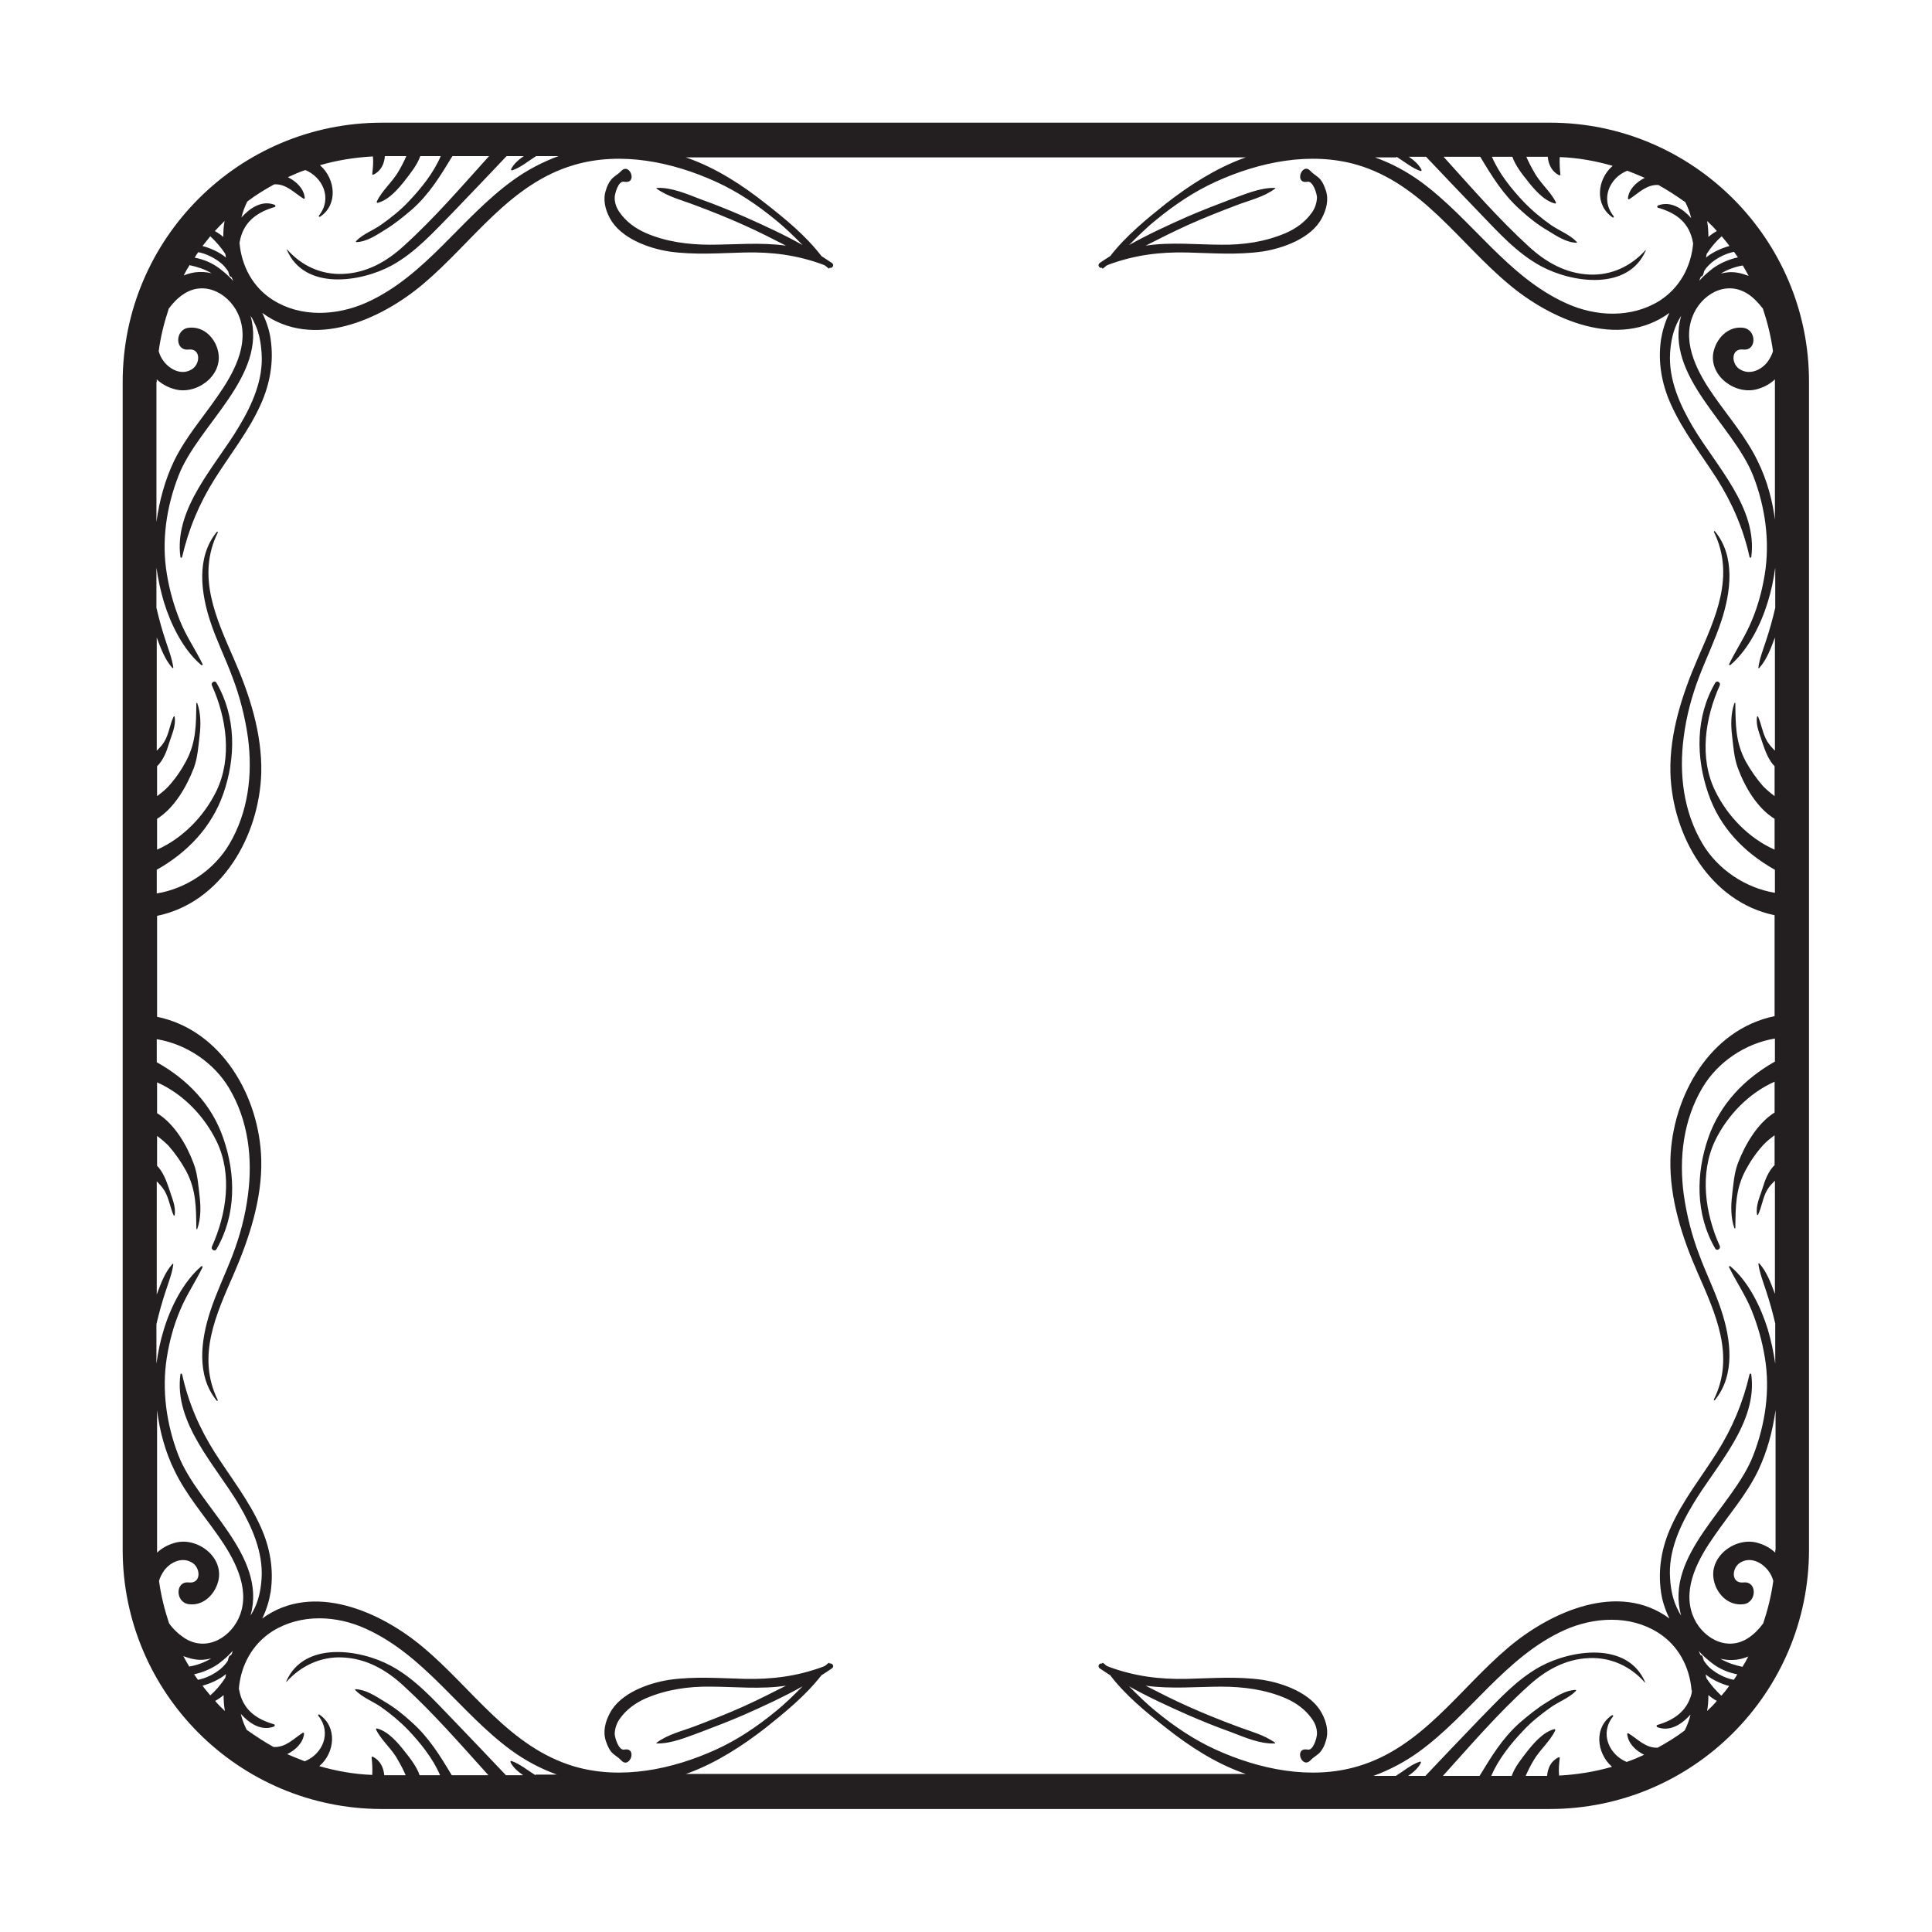 <svg id="Layer_1" xmlns="http://www.w3.org/2000/svg" viewBox="0 0 595.3 595.3"><style>.st0{fill:#231f20}</style><path class="st0" d="M477.6 37.8H117.7c-44.1 0-79.9 35.8-79.9 79.9v359.8c0 44.1 35.8 79.9 79.9 79.9h359.8c44.1 0 79.9-35.8 79.9-79.9V117.7c.1-44-35.8-79.9-79.8-79.9zM538.8 85c-1.1-.4-2.3-.8-3.6-1-1.8-.3-3.4-.1-5 .3 2.2-1.3 4.4-2.1 6.8-2.5.6 1 1.2 2.1 1.8 3.2zM529 71.2c-.9.5-1.8 1.1-2.6 1.8 0-1.6-.1-3.3-.4-4.9 1.1 1 2.1 2 3 3.1zm-3.1 7c1.3-2 2.8-3.8 4.6-5.4.8 1 1.7 2 2.4 3-2.6.7-5.1 1.9-6.9 3.3l-.3.3c0-.4.1-.8.2-1.2zm-1.8 7c.2 0 .5-.2.6-.4.2-.4.3-.9.4-1.3.6-1 1.4-1.8 2.3-2.6 2-1.6 4.4-2.8 6.9-3.3.4.6.8 1.1 1.2 1.7-2.8.6-5.5 1.8-7.6 3.3-1.3 1-2.9 2.3-4.3 3.9.1-.4.3-.8.5-1.3zm-93.8-36.9c2.4 1.5 4.8 3.5 7.4 4.4.2.1.4-.2.3-.4-.8-1.6-2.3-2.9-3.9-4h5.3c5.5 5.8 11 11.6 16.6 17.4 5.7 5.9 11.4 12.3 18.8 16.3 9.6 5.2 26.9 7.7 32.3-4.8 0-.1-.1-.2-.1-.1-4.4 4.9-10.5 7.8-17.2 7.5-7.3-.3-13.5-3.8-18.8-8.7-9.3-8.5-17.7-18.2-26.2-27.6h11.3c3.6 6 7 11.6 12.4 16.4 2.6 2.4 5.4 4.6 8.5 6.4 2.6 1.6 5.6 3.6 8.7 3.7.2 0 .3-.2.1-.3-2.1-2.2-5.3-3.4-7.8-5.1-3-2.1-5.9-4.5-8.5-7.2-3.7-3.9-7.6-8.7-9.8-13.9h6.3c.9 2.7 3.2 5.6 4.5 7.2 2.1 2.7 5.1 6.3 8.6 7.2.3.1.4-.2.3-.4-1.7-3.4-4.9-5.9-6.7-9.3-.9-1.5-1.7-3.1-2.4-4.7h6.6c.2 2.4 1.3 4.6 3.5 5.7.1.1.4 0 .4-.2-.2-1.8-.3-3.6-.2-5.4 5.6.2 11.1 1.2 16.3 2.7l-.1.1c-4.7 4.1-5.5 12 .1 15.8.2.2.5-.2.3-.4-4.3-5.4-1.1-11.9 4.2-14 1.8.7 3.6 1.4 5.4 2.2-2.8 1.4-4.9 3.6-5.2 6.3 0 .2.3.4.4.3 2.9-1.9 5.3-4.6 9-4.4 2.9 1.6 5.6 3.4 8.3 5.3.8 1.6 1.4 3.2 1.8 4.9-2.6-2.9-6.3-5.4-10.2-3.9-.3.1-.4.6 0 .7 5.1 1.5 9.1 4.1 10.5 9.6.1.5.2.9.3 1.4-.6 7.1-4.1 13.7-10.4 17.7-8.7 5.4-19.7 4.9-28.8.7-18.1-8.2-29-25.9-44.7-37.4-4.4-3.2-9.1-5.7-14.1-7.5h6.6zM74.1 73.4c1.4-5.4 5.4-8.1 10.5-9.6.4-.1.3-.6 0-.7-3.9-1.5-7.6 1-10.2 3.9.4-1.7 1-3.3 1.8-4.9 2.6-2 5.4-3.7 8.3-5.3 3.7-.2 6.1 2.6 9 4.4.2.1.5 0 .4-.3-.3-2.7-2.4-4.9-5.2-6.3 1.8-.8 3.5-1.6 5.4-2.2 5.3 2.2 8.4 8.7 4.2 14-.2.2 0 .5.3.4 5.6-3.7 4.8-11.6.1-15.8l-.1-.1c5.2-1.5 10.7-2.4 16.3-2.7.2 1.8 0 3.6-.2 5.4 0 .2.2.3.4.2 2.3-1.1 3.3-3.3 3.5-5.7h6.6c-.7 1.6-1.5 3.2-2.4 4.7-1.9 3.3-5.1 5.9-6.7 9.3-.1.2.1.5.3.4 3.5-.9 6.5-4.5 8.6-7.2 1.3-1.7 3.6-4.5 4.5-7.2h6.3c-2.2 5.2-6.1 10-9.8 13.9-2.5 2.7-5.4 5-8.5 7.2-2.5 1.8-5.7 2.9-7.8 5.1-.1.1 0 .3.1.3 3.2-.1 6.1-2.1 8.7-3.7 3-1.8 5.8-4.1 8.5-6.4 5.4-4.8 8.8-10.5 12.4-16.4h11.3c-8.5 9.4-16.8 19.1-26.2 27.6-5.3 4.9-11.5 8.4-18.8 8.7-6.7.3-12.8-2.5-17.2-7.5-.1-.1-.1 0-.1.1 5.4 12.6 22.7 10 32.3 4.8 7.3-4 13-10.4 18.8-16.3 5.6-5.8 11.1-11.6 16.6-17.4h5.3c-1.6 1.1-3.1 2.4-3.9 4-.1.2.1.5.3.4 2.7-.9 5-2.9 7.4-4.4h6.9c-4.9 1.8-9.7 4.3-14.1 7.5-16 11.6-26.8 29.4-45 37.6-9.1 4.1-20.2 4.7-28.8-.7-6.3-3.9-9.8-10.6-10.4-17.7.1-.5.2-.9.3-1.4zm-4.9-5.3c-.3 1.6-.4 3.2-.4 4.9-.8-.7-1.7-1.3-2.6-1.8 1-1.1 2-2.1 3-3.1zm-4.4 4.7c1.7 1.6 3.3 3.4 4.6 5.4.1.4.2.8.2 1.2l-.3-.3c-1.8-1.4-4.3-2.6-6.9-3.3l2.4-3zm-3.7 4.9c2.5.5 4.9 1.7 6.9 3.3.9.7 1.6 1.6 2.3 2.6.1.5.3.9.4 1.3.1.2.3.4.6.4.2.4.4.9.6 1.3-1.4-1.6-3-2.9-4.3-3.9-2.1-1.6-4.8-2.8-7.6-3.3.3-.6.7-1.2 1.1-1.7zm-2.7 4c2.3.5 4.6 1.2 6.8 2.5-1.6-.4-3.3-.5-5-.3-1.3.2-2.5.5-3.6 1 .5-1 1.1-2.1 1.8-3.2zm-10.1 36v-.8c1.4 1.3 3.1 2.3 5.1 2.9 6.7 2.2 15.1-3.7 13.9-11-.7-4.4-4.4-8.4-9.2-7.8-4.2.5-4.3 7.2 0 6.7 3.7-.4 3.7 4.1 1.3 5.9-3.1 2.2-6.8.5-8.9-2.2-.8-1-1.3-2.1-1.6-3.2.6-4.5 1.7-8.9 3.1-13.1 1.3-1.8 2.9-3.4 4.6-4.5 6.8-4.5 14.7.3 17.2 7.2 3.1 8.5-2 17.5-6.7 24.2-4.6 6.7-9.9 12.7-13.5 20.1-2.8 5.9-4.5 12.2-5.4 18.7v-43.1zm3.8 382.5c-1.4-4.2-2.5-8.6-3.1-13.1.3-1.1.9-2.2 1.6-3.2 2-2.7 5.8-4.4 8.9-2.2 2.4 1.8 2.4 6.3-1.3 5.9-4.3-.5-4.2 6.2 0 6.7 4.7.6 8.4-3.4 9.2-7.8 1.2-7.3-7.2-13.2-13.9-11-2 .6-3.7 1.6-5.1 2.9v-43.9c.8 6.5 2.5 12.8 5.4 18.7 3.6 7.4 8.8 13.4 13.5 20.1 4.7 6.7 9.8 15.8 6.7 24.2-2.5 6.9-10.3 11.7-17.2 7.2-1.8-1.2-3.4-2.7-4.7-4.5zm4.4 10.1c1.1.4 2.3.8 3.6 1 1.8.3 3.4.1 5-.3-2.2 1.3-4.4 2.1-6.8 2.5-.6-1-1.2-2.1-1.8-3.2zm9.8 13.8c.9-.5 1.8-1.1 2.6-1.8 0 1.6.1 3.3.4 4.9-1.1-1-2.1-2-3-3.1zm3.1-7.1c-1.3 2-2.8 3.8-4.6 5.4-.8-1-1.7-2-2.4-3 2.6-.7 5.1-1.9 6.9-3.3l.3-.3c0 .5-.1.8-.2 1.2zm1.8-7c-.2 0-.5.2-.6.4-.2.4-.3.9-.4 1.3-.6 1-1.4 1.8-2.3 2.6-2 1.6-4.4 2.8-6.9 3.3-.4-.6-.8-1.1-1.2-1.7 2.8-.6 5.5-1.8 7.6-3.3 1.3-1 2.9-2.3 4.3-3.9-.1.5-.3.9-.5 1.3zm93.8 37c-2.4-1.5-4.8-3.5-7.4-4.4-.2-.1-.4.2-.3.4.8 1.6 2.3 2.9 3.9 4h-5.3c-5.5-5.8-11-11.6-16.6-17.4-5.7-5.9-11.4-12.3-18.8-16.3-9.6-5.2-26.9-7.7-32.3 4.8 0 .1.1.2.1.1 4.4-4.9 10.5-7.8 17.2-7.5 7.3.3 13.5 3.8 18.8 8.7 9.3 8.5 17.7 18.2 26.2 27.6h-11.3c-3.6-6-7-11.6-12.4-16.4-2.6-2.4-5.4-4.6-8.5-6.4-2.6-1.6-5.6-3.6-8.7-3.7-.2 0-.3.2-.1.3 2.1 2.2 5.3 3.4 7.8 5.1 3 2.1 5.9 4.5 8.5 7.2 3.7 3.9 7.6 8.7 9.8 13.9h-6.3c-.9-2.7-3.2-5.6-4.5-7.2-2.1-2.7-5.1-6.3-8.6-7.2-.3-.1-.4.2-.3.4 1.7 3.4 4.9 5.9 6.7 9.3.9 1.5 1.7 3.1 2.4 4.7h-6.6c-.2-2.4-1.3-4.6-3.5-5.7-.1-.1-.4 0-.4.2.2 1.8.3 3.6.2 5.4-5.6-.2-11.1-1.2-16.3-2.7l.1-.1c4.7-4.1 5.5-12-.1-15.8-.2-.2-.5.2-.3.4 4.3 5.4 1.1 11.9-4.2 14-1.8-.7-3.6-1.4-5.4-2.2 2.8-1.4 4.9-3.6 5.2-6.3 0-.2-.3-.4-.4-.3-2.9 1.9-5.3 4.6-9 4.4-2.9-1.6-5.6-3.4-8.3-5.3-.8-1.6-1.4-3.2-1.8-4.9 2.6 2.9 6.3 5.4 10.2 3.9.3-.1.4-.6 0-.7-5.1-1.5-9.1-4.1-10.5-9.6-.1-.5-.2-.9-.3-1.4.6-7.1 4.1-13.7 10.4-17.7 8.7-5.4 19.7-4.9 28.8-.7 18.1 8.2 29 25.9 44.7 37.4 4.4 3.2 9.1 5.7 14.1 7.5H165zm356.2-25.1c-1.4 5.4-5.4 8.1-10.5 9.6-.4.1-.3.6 0 .7 3.9 1.5 7.6-1 10.2-3.9-.4 1.7-1 3.3-1.8 4.9-2.6 2-5.4 3.7-8.3 5.3-3.7.2-6.1-2.6-9-4.4-.2-.1-.5 0-.4.3.3 2.7 2.4 4.9 5.2 6.3-1.8.8-3.5 1.6-5.4 2.2-5.3-2.2-8.4-8.7-4.2-14 .2-.2 0-.5-.3-.4-5.6 3.7-4.8 11.6-.1 15.8l.1.1c-5.2 1.5-10.7 2.4-16.3 2.7-.2-1.8 0-3.6.2-5.4 0-.2-.2-.3-.4-.2-2.3 1.1-3.3 3.3-3.5 5.7h-6.6c.7-1.6 1.5-3.2 2.4-4.7 1.9-3.3 5.1-5.9 6.7-9.3.1-.2-.1-.5-.3-.4-3.5.9-6.5 4.5-8.6 7.2-1.3 1.7-3.6 4.5-4.5 7.2h-6.3c2.2-5.2 6.1-10 9.8-13.9 2.5-2.7 5.4-5 8.5-7.2 2.5-1.8 5.7-2.9 7.8-5.1.1-.1 0-.3-.1-.3-3.2.1-6.1 2.1-8.7 3.7-3 1.8-5.8 4.1-8.5 6.4-5.4 4.8-8.8 10.5-12.4 16.4h-11.3c8.5-9.4 16.8-19.1 26.2-27.6 5.3-4.9 11.5-8.4 18.8-8.7 6.7-.3 12.8 2.5 17.2 7.5.1.1.1 0 .1-.1-5.4-12.6-22.7-10-32.3-4.8-7.3 4-13 10.4-18.8 16.3-5.6 5.8-11.1 11.6-16.6 17.4h-5.3c1.6-1.1 3.1-2.4 3.9-4 .1-.2-.1-.5-.3-.4-2.7.9-5 2.9-7.4 4.4h-6.9c4.9-1.8 9.7-4.3 14.1-7.5 15.8-11.5 26.6-29.2 44.7-37.4 9.1-4.1 20.2-4.7 28.8.7 6.3 3.9 9.8 10.6 10.4 17.7.2.2.1.7 0 1.2zm4.8 5.3c.3-1.6.4-3.2.4-4.9.8.7 1.7 1.3 2.6 1.8-.9 1.1-1.9 2.1-3 3.1zm4.4-4.7c-1.7-1.6-3.3-3.4-4.6-5.4-.1-.4-.2-.8-.2-1.2l.3.3c1.8 1.4 4.3 2.6 6.9 3.3-.7 1-1.5 2-2.4 3zm3.8-4.9c-2.5-.5-4.9-1.7-6.9-3.3-.9-.7-1.6-1.6-2.3-2.6-.1-.5-.3-.9-.4-1.3-.1-.2-.3-.4-.6-.4-.2-.4-.4-.9-.6-1.3 1.4 1.6 3 2.9 4.3 3.9 2.1 1.6 4.8 2.8 7.6 3.3-.3.6-.7 1.2-1.1 1.7zm2.7-4c-2.3-.5-4.6-1.2-6.8-2.5 1.6.4 3.3.5 5 .3 1.3-.2 2.5-.5 3.6-1-.5 1-1.1 2.1-1.8 3.2zm10.1-36v.8c-1.4-1.3-3.1-2.3-5.1-2.9-6.7-2.2-15.1 3.7-13.9 11 .7 4.4 4.4 8.4 9.2 7.8 4.2-.5 4.3-7.2 0-6.7-3.7.4-3.7-4.1-1.3-5.9 3.1-2.2 6.8-.5 8.9 2.2.8 1 1.3 2.1 1.6 3.2-.6 4.5-1.7 8.9-3.1 13.1-1.3 1.8-2.9 3.4-4.6 4.5-6.8 4.5-14.7-.3-17.2-7.2-3.1-8.5 2-17.5 6.7-24.2 4.6-6.7 9.9-12.7 13.5-20.1 2.8-5.9 4.5-12.2 5.4-18.7v43.1zm0-290.3c-.8 3.4-1.7 6.7-2.8 10-.9 2.8-2 5.5-2.4 8.4 0 .2.2.3.3.1 2.3-2.6 3.5-5.9 4.7-9.1 0-.1.1-.2.1-.3v34.9c-.9-.9-1.7-1.8-2.4-2.9-1.4-2.4-1.7-5.1-2.8-7.6-.1-.1-.2-.1-.3 0-.5 2.8.9 5.5 1.7 8.2.8 2.4 1.9 5.3 3.7 7.1v9.2c-1.2-.9-2.4-1.9-3.5-3-2.1-2.4-3.9-5-5.4-7.7-3.2-6-3.1-11.3-3.2-17.9 0-.2-.2-.2-.3 0-1.1 3.1-1.1 6.7-.7 10 .4 3.4.6 6.8 1.8 10 2.1 5.7 5.9 12.3 11.3 15.6v9.5c-7.9-3.5-14.5-10.3-18.3-18.1-5-10.2-3.1-22.5 1.4-32.5.4-.9-.9-1.7-1.4-.8-6.1 10.5-6 23-2.1 34.2 3.5 10.3 11 18.1 20.5 23.4v7.1c-9.1-1.5-17.6-7.2-22.3-15.1-5.9-9.9-7.3-21.6-5.8-32.9.8-6.4 2.5-12.7 4.8-18.7 2.2-5.7 4.9-11.3 6.8-17.1 2.9-8.8 4.4-19.9-2-27.6-.1-.2-.3 0-.3.2 6.6 13.5.5 26.4-5 39-4.7 10.9-8.7 23-8.4 35.1.5 19.4 12.2 39.9 32.1 44v31.1c-19.9 4.1-31.5 24.6-32.1 44-.3 12.1 3.6 24.2 8.4 35.1 5.5 12.6 11.6 25.6 5 39-.1.2.1.4.3.2 6.4-7.8 4.9-18.8 2-27.6-1.9-5.8-4.7-11.4-6.8-17.1-2.3-6-3.9-12.3-4.8-18.7-1.5-11.3-.1-23 5.8-32.9 4.7-7.9 13.2-13.6 22.3-15.1v7.1c-9.4 5.3-16.9 13.1-20.5 23.4-3.9 11.2-4 23.7 2.1 34.2.5.9 1.8.1 1.4-.8-4.5-10-6.3-22.3-1.4-32.5 3.8-7.8 10.4-14.6 18.3-18.1v9.5c-5.3 3.3-9.1 9.9-11.3 15.6-1.2 3.2-1.4 6.6-1.8 10-.4 3.2-.4 6.9.7 10 .1.2.3.1.3 0 .1-6.6 0-11.9 3.2-17.9 1.5-2.8 3.3-5.4 5.4-7.7 1.1-1.2 2.3-2.1 3.5-3v9.2c-1.9 1.8-3 4.7-3.7 7.1-.8 2.6-2.2 5.4-1.7 8.2 0 .1.2.1.3 0 1.2-2.5 1.4-5.2 2.8-7.6.6-1.1 1.5-2 2.4-2.9v34.9c0-.1-.1-.2-.1-.3-1.2-3.2-2.4-6.5-4.7-9.1-.1-.1-.4 0-.3.1.4 2.9 1.5 5.6 2.4 8.4 1.1 3.3 2 6.6 2.8 10v12.4c-.5-3.6-1.3-7.2-2.3-10.6-2.1-6.8-5.9-14.7-11.5-19.4-.2-.2-.6 0-.4.3 2.2 4.5 5 8.5 6.9 13.2 1.9 4.7 3.3 9.6 4.1 14.6 1.7 10.2.1 20.7-3.6 30.2-6.1 15.8-27.4 30.6-22.2 49.3-.3-.5-.6-.9-.8-1.4-1.7-3.1-2.4-6.6-2.6-10.1-.6-8.1 2.9-15.9 7-22.7 7.1-12 20.1-25.1 18-40.2 0-.2-.4-.2-.5 0-2 8.7-5.3 16.6-10.1 24.2-4.8 7.6-10.4 14.6-14.1 22.8-2.9 6.4-4.1 13.2-3.1 20.1.3 2.4 1.2 5.4 2.6 8.2-15.7-11.6-36.7-2-49.6 8.9-15.2 12.8-26.6 30.9-46.6 36.7-14.4 4.2-30.2.9-43.6-5.2-6.6-3-12.7-7.1-18.3-11.7-3-2.4-5.7-5.1-8.4-7.8 5.9 3.3 12 6.1 18.1 8.8 4.4 1.9 8.8 3.7 13.3 5.3 4.2 1.6 8.9 3.7 13.5 3.5.1 0 .2-.2.1-.2-3.4-2.5-7.9-3.6-11.8-5.1-5.1-1.9-10.1-3.9-15-6.1-4.5-2-8.8-4.2-13.1-6.4 7.7 1.1 16.1.3 23.3.3 6.8 0 13.7.9 19.9 3.6 3.2 1.4 6.1 3.5 8.1 6.4 1 1.4 1.5 2.9 1.5 4.5 0 1.1-1.1 5.3-2.9 4.9-4.3-.8-1.8 6.1.9 3.3 1-1.1 2.3-1.6 3.2-2.8.7-.9 1.2-2 1.5-3.1 1-2.9.2-6-1.2-8.6-3.3-6.2-11.9-9.3-18.3-10.3-7.7-1.1-15.5-.5-23.2-.3-8.5.2-16.2-.8-24.1-3.7-.2-.1-.5-.2-.7-.3-.4-.3-.7-.6-1.1-.9-.1-.1-.4 0-.3.2-.9-.3-1.6.9-.7 1.5 1.1.7 2.1 1.4 3.2 2.1 4.7 6.2 11.2 11.5 17.2 16.2 7.2 5.7 15.1 10.8 23.7 13.9l.9.3H211.3l.9-.3c8.6-3.2 16.5-8.3 23.7-13.9 5.9-4.7 12.4-10 17.2-16.2 1.1-.7 2.2-1.4 3.2-2.1.9-.6.2-1.8-.7-1.5.1-.2-.1-.3-.3-.2-.4.3-.7.6-1.1.9-.2.1-.5.2-.7.3-7.9 2.9-15.6 3.9-24.1 3.7-7.7-.2-15.5-.8-23.2.3-6.4 1-15.1 4.1-18.3 10.3-1.4 2.6-2.2 5.7-1.2 8.6.4 1.1.8 2.2 1.5 3.1.9 1.2 2.2 1.7 3.2 2.8 2.6 2.9 5.2-4.1.9-3.3-1.7.3-2.9-3.8-2.9-4.9.1-1.7.6-3.2 1.5-4.5 2-2.9 4.9-5 8.1-6.4 6.3-2.7 13.1-3.7 19.9-3.6 7.2 0 15.6.9 23.3-.3-4.3 2.2-8.7 4.4-13.1 6.4-4.9 2.2-10 4.2-15 6.1-3.9 1.5-8.4 2.5-11.8 5.1-.1.1-.1.2.1.2 4.6.1 9.3-2 13.5-3.5 4.5-1.7 8.9-3.4 13.3-5.3 6.1-2.7 12.2-5.5 18.1-8.8-2.7 2.7-5.4 5.4-8.4 7.8-5.6 4.6-11.7 8.7-18.3 11.7-13.4 6.1-29.2 9.4-43.6 5.2-20-5.9-31.4-24-46.6-36.7-12.9-10.9-33.9-20.4-49.6-8.9 1.4-2.8 2.2-5.8 2.6-8.2 1-7-.2-13.7-3.1-20.1-3.7-8.2-9.3-15.3-14.1-22.8-4.8-7.6-8.2-15.5-10.1-24.2-.1-.2-.4-.2-.5 0-2.1 15.1 10.9 28.2 18 40.2 4 6.8 7.5 14.6 7 22.7-.2 3.4-.9 7-2.6 10.1-.3.5-.5.9-.8 1.4 5.2-18.6-16-33.5-22.2-49.3-3.7-9.5-5.2-20.1-3.6-30.2.8-5 2.1-9.9 4.1-14.6 1.9-4.6 4.7-8.7 6.9-13.2.1-.3-.2-.5-.4-.3-5.5 4.7-9.4 12.5-11.5 19.4-1.1 3.5-1.8 7-2.3 10.6V408c.8-3.4 1.7-6.7 2.8-10 .9-2.8 2-5.5 2.4-8.4 0-.2-.2-.3-.3-.1-2.3 2.6-3.5 5.9-4.7 9.1 0 .1-.1.2-.1.3V364c.9.9 1.7 1.8 2.4 2.9 1.4 2.4 1.7 5.1 2.8 7.6.1.1.2.1.3 0 .5-2.8-.9-5.5-1.7-8.2-.8-2.4-1.9-5.3-3.7-7.1V350c1.2.9 2.4 1.9 3.5 3 2.1 2.4 3.9 5 5.4 7.7 3.2 6 3.1 11.3 3.2 17.9 0 .2.2.2.3 0 1.1-3.1 1.1-6.7.7-10-.4-3.4-.6-6.8-1.8-10-2.1-5.7-5.9-12.3-11.3-15.6v-9.5c7.9 3.5 14.5 10.3 18.3 18.1 5 10.2 3.1 22.5-1.4 32.5-.4.9.9 1.7 1.4.8 6.1-10.5 6-23 2.1-34.2-3.5-10.3-11-18.1-20.5-23.4v-7.1c9.1 1.5 17.6 7.2 22.3 15.1 5.9 9.9 7.3 21.6 5.8 32.9-.8 6.4-2.5 12.7-4.8 18.7-2.2 5.7-4.9 11.3-6.8 17.1-2.9 8.8-4.4 19.9 2 27.6.1.2.3 0 .3-.2-6.6-13.5-.5-26.4 5-39 4.7-10.9 8.7-23 8.4-35.1-.5-19.4-12.2-39.9-32.1-44v-31.1c19.9-4.1 31.5-24.6 32.1-44 .3-12.1-3.6-24.2-8.4-35.1-5.5-12.6-11.6-25.6-5-39 .1-.2-.1-.4-.3-.2-6.4 7.8-4.9 18.8-2 27.6 1.9 5.8 4.7 11.4 6.8 17.1 2.3 6 3.9 12.3 4.8 18.7 1.5 11.3.1 23-5.8 32.9-4.7 7.9-13.2 13.6-22.3 15.1V268c9.4-5.3 16.9-13.1 20.5-23.4 3.9-11.2 4-23.7-2.1-34.2-.5-.9-1.8-.1-1.4.8 4.5 10 6.3 22.3 1.4 32.5-3.8 7.8-10.4 14.6-18.3 18.1v-9.5c5.3-3.3 9.1-9.9 11.3-15.6 1.2-3.2 1.4-6.6 1.8-10 .4-3.2.4-6.9-.7-10-.1-.2-.3-.1-.3 0-.1 6.6 0 11.9-3.2 17.9-1.5 2.8-3.3 5.4-5.4 7.7-1.1 1.2-2.3 2.1-3.5 3v-9.2c1.9-1.8 3-4.7 3.7-7.1.8-2.6 2.2-5.4 1.7-8.2 0-.1-.2-.1-.3 0-1.2 2.5-1.4 5.2-2.8 7.6-.6 1.1-1.5 2-2.4 2.9v-34.9c0 .1.1.2.1.3 1.2 3.2 2.4 6.5 4.7 9.1.1.1.4 0 .3-.1-.4-2.9-1.5-5.6-2.4-8.4-1.1-3.3-2-6.6-2.8-10v-12.4c.5 3.6 1.3 7.2 2.3 10.6 2.1 6.8 5.9 14.7 11.5 19.4.2.2.6 0 .4-.3-2.2-4.5-5-8.5-6.9-13.2-1.9-4.7-3.3-9.6-4.1-14.6-1.7-10.2-.1-20.7 3.6-30.2 6.1-15.8 27.4-30.6 22.2-49.3.3.5.6.9.8 1.4 1.7 3.1 2.4 6.6 2.6 10.1.6 8.1-2.9 15.9-7 22.7-7.1 12-20.1 25.1-18 40.2 0 .2.4.2.5 0 2-8.7 5.3-16.6 10.1-24.2 4.8-7.6 10.4-14.6 14.1-22.8 2.9-6.4 4.1-13.2 3.1-20.1-.3-2.4-1.2-5.4-2.6-8.2 15.7 11.6 36.7 2 49.6-8.9C145.6 74.7 157 56.6 177 50.8c14.4-4.2 30.2-.9 43.6 5.2 6.6 3 12.7 7.1 18.3 11.7 3 2.4 5.7 5.1 8.4 7.8-5.9-3.3-12-6.1-18.1-8.8-4.4-1.9-8.8-3.7-13.3-5.3-4.2-1.6-8.9-3.7-13.5-3.5-.1 0-.2.2-.1.2 3.4 2.5 7.9 3.6 11.8 5.1 5.1 1.9 10.1 3.9 15 6.1 4.5 2 8.8 4.2 13.1 6.4-7.7-1.1-16.1-.3-23.3-.3-6.8 0-13.7-.9-19.9-3.6-3.2-1.4-6.1-3.5-8.1-6.4-1-1.4-1.5-2.9-1.5-4.5 0-1.1 1.1-5.3 2.9-4.9 4.3.8 1.8-6.1-.9-3.3-1 1.1-2.3 1.6-3.2 2.8-.7.9-1.2 2-1.5 3.1-1 2.9-.2 6 1.2 8.6 3.3 6.2 11.9 9.3 18.3 10.3 7.7 1.1 15.5.5 23.2.3 8.5-.2 16.2.8 24.1 3.7.2.1.5.2.7.3.4.3.7.6 1.1.9.1.1.4 0 .3-.2.9.3 1.6-.9.7-1.5-1.1-.7-2.1-1.4-3.2-2.1-4.7-6.2-11.2-11.5-17.2-16.2-7.2-5.7-15.1-10.8-23.7-13.9l-.9-.3h172.6l-.9.3c-8.6 3.2-16.5 8.3-23.7 13.9-5.9 4.7-12.4 10-17.2 16.2-1.1.7-2.2 1.4-3.2 2.1-.9.6-.2 1.8.7 1.5-.1.2.1.3.3.2.4-.3.7-.6 1.1-.9.2-.1.5-.2.7-.3 7.9-2.9 15.6-3.9 24.1-3.7 7.7.2 15.5.8 23.2-.3 6.4-1 15.1-4.1 18.3-10.3 1.4-2.6 2.2-5.7 1.2-8.6-.4-1.1-.8-2.2-1.5-3.1-.9-1.2-2.2-1.7-3.2-2.8-2.6-2.9-5.2 4.1-.9 3.3 1.7-.3 2.9 3.8 2.9 4.9-.1 1.7-.6 3.2-1.5 4.5-2 2.9-4.9 5-8.1 6.4-6.3 2.7-13.1 3.7-19.9 3.6-7.2 0-15.6-.9-23.3.3 4.3-2.2 8.7-4.4 13.1-6.4 4.9-2.2 10-4.2 15-6.1 3.9-1.5 8.4-2.5 11.8-5.1.1-.1.1-.2-.1-.2-4.6-.1-9.3 2-13.5 3.5-4.5 1.7-8.9 3.4-13.3 5.3-6.1 2.7-12.2 5.5-18.1 8.8 2.7-2.7 5.4-5.4 8.4-7.8 5.6-4.6 11.7-8.7 18.3-11.7 13.4-6.1 29.2-9.4 43.6-5.2 20 5.9 31.4 24 46.6 36.7 12.9 10.9 33.9 20.4 49.6 8.9-1.4 2.8-2.2 5.8-2.6 8.2-1 7 .2 13.7 3.1 20.1 3.7 8.2 9.3 15.3 14.1 22.8 4.8 7.6 8.2 15.5 10.1 24.2.1.2.4.2.5 0 2.1-15.1-10.9-28.2-18-40.2-4-6.8-7.5-14.6-7-22.7.2-3.4.9-7 2.6-10.1.3-.5.5-.9.8-1.4-5.2 18.6 16 33.5 22.2 49.3 3.7 9.5 5.2 20.1 3.6 30.2-.8 5-2.1 9.9-4.1 14.6-1.9 4.6-4.7 8.7-6.9 13.2-.1.3.2.5.4.3 5.5-4.7 9.4-12.5 11.5-19.4 1.1-3.5 1.8-7 2.3-10.6v12.4zm0-26.5c-.8-6.5-2.5-12.8-5.4-18.7-3.6-7.4-8.8-13.4-13.5-20.1-4.7-6.7-9.8-15.8-6.7-24.2 2.5-6.9 10.3-11.7 17.2-7.2 1.7 1.1 3.2 2.7 4.6 4.5 1.4 4.2 2.5 8.6 3.1 13.1-.3 1.1-.9 2.2-1.6 3.2-2 2.7-5.8 4.4-8.9 2.2-2.4-1.8-2.4-6.3 1.3-5.9 4.3.5 4.2-6.2 0-6.7-4.7-.6-8.4 3.4-9.2 7.8-1.2 7.3 7.2 13.2 13.9 11 2-.6 3.7-1.6 5.1-2.9v43.9z"/></svg>